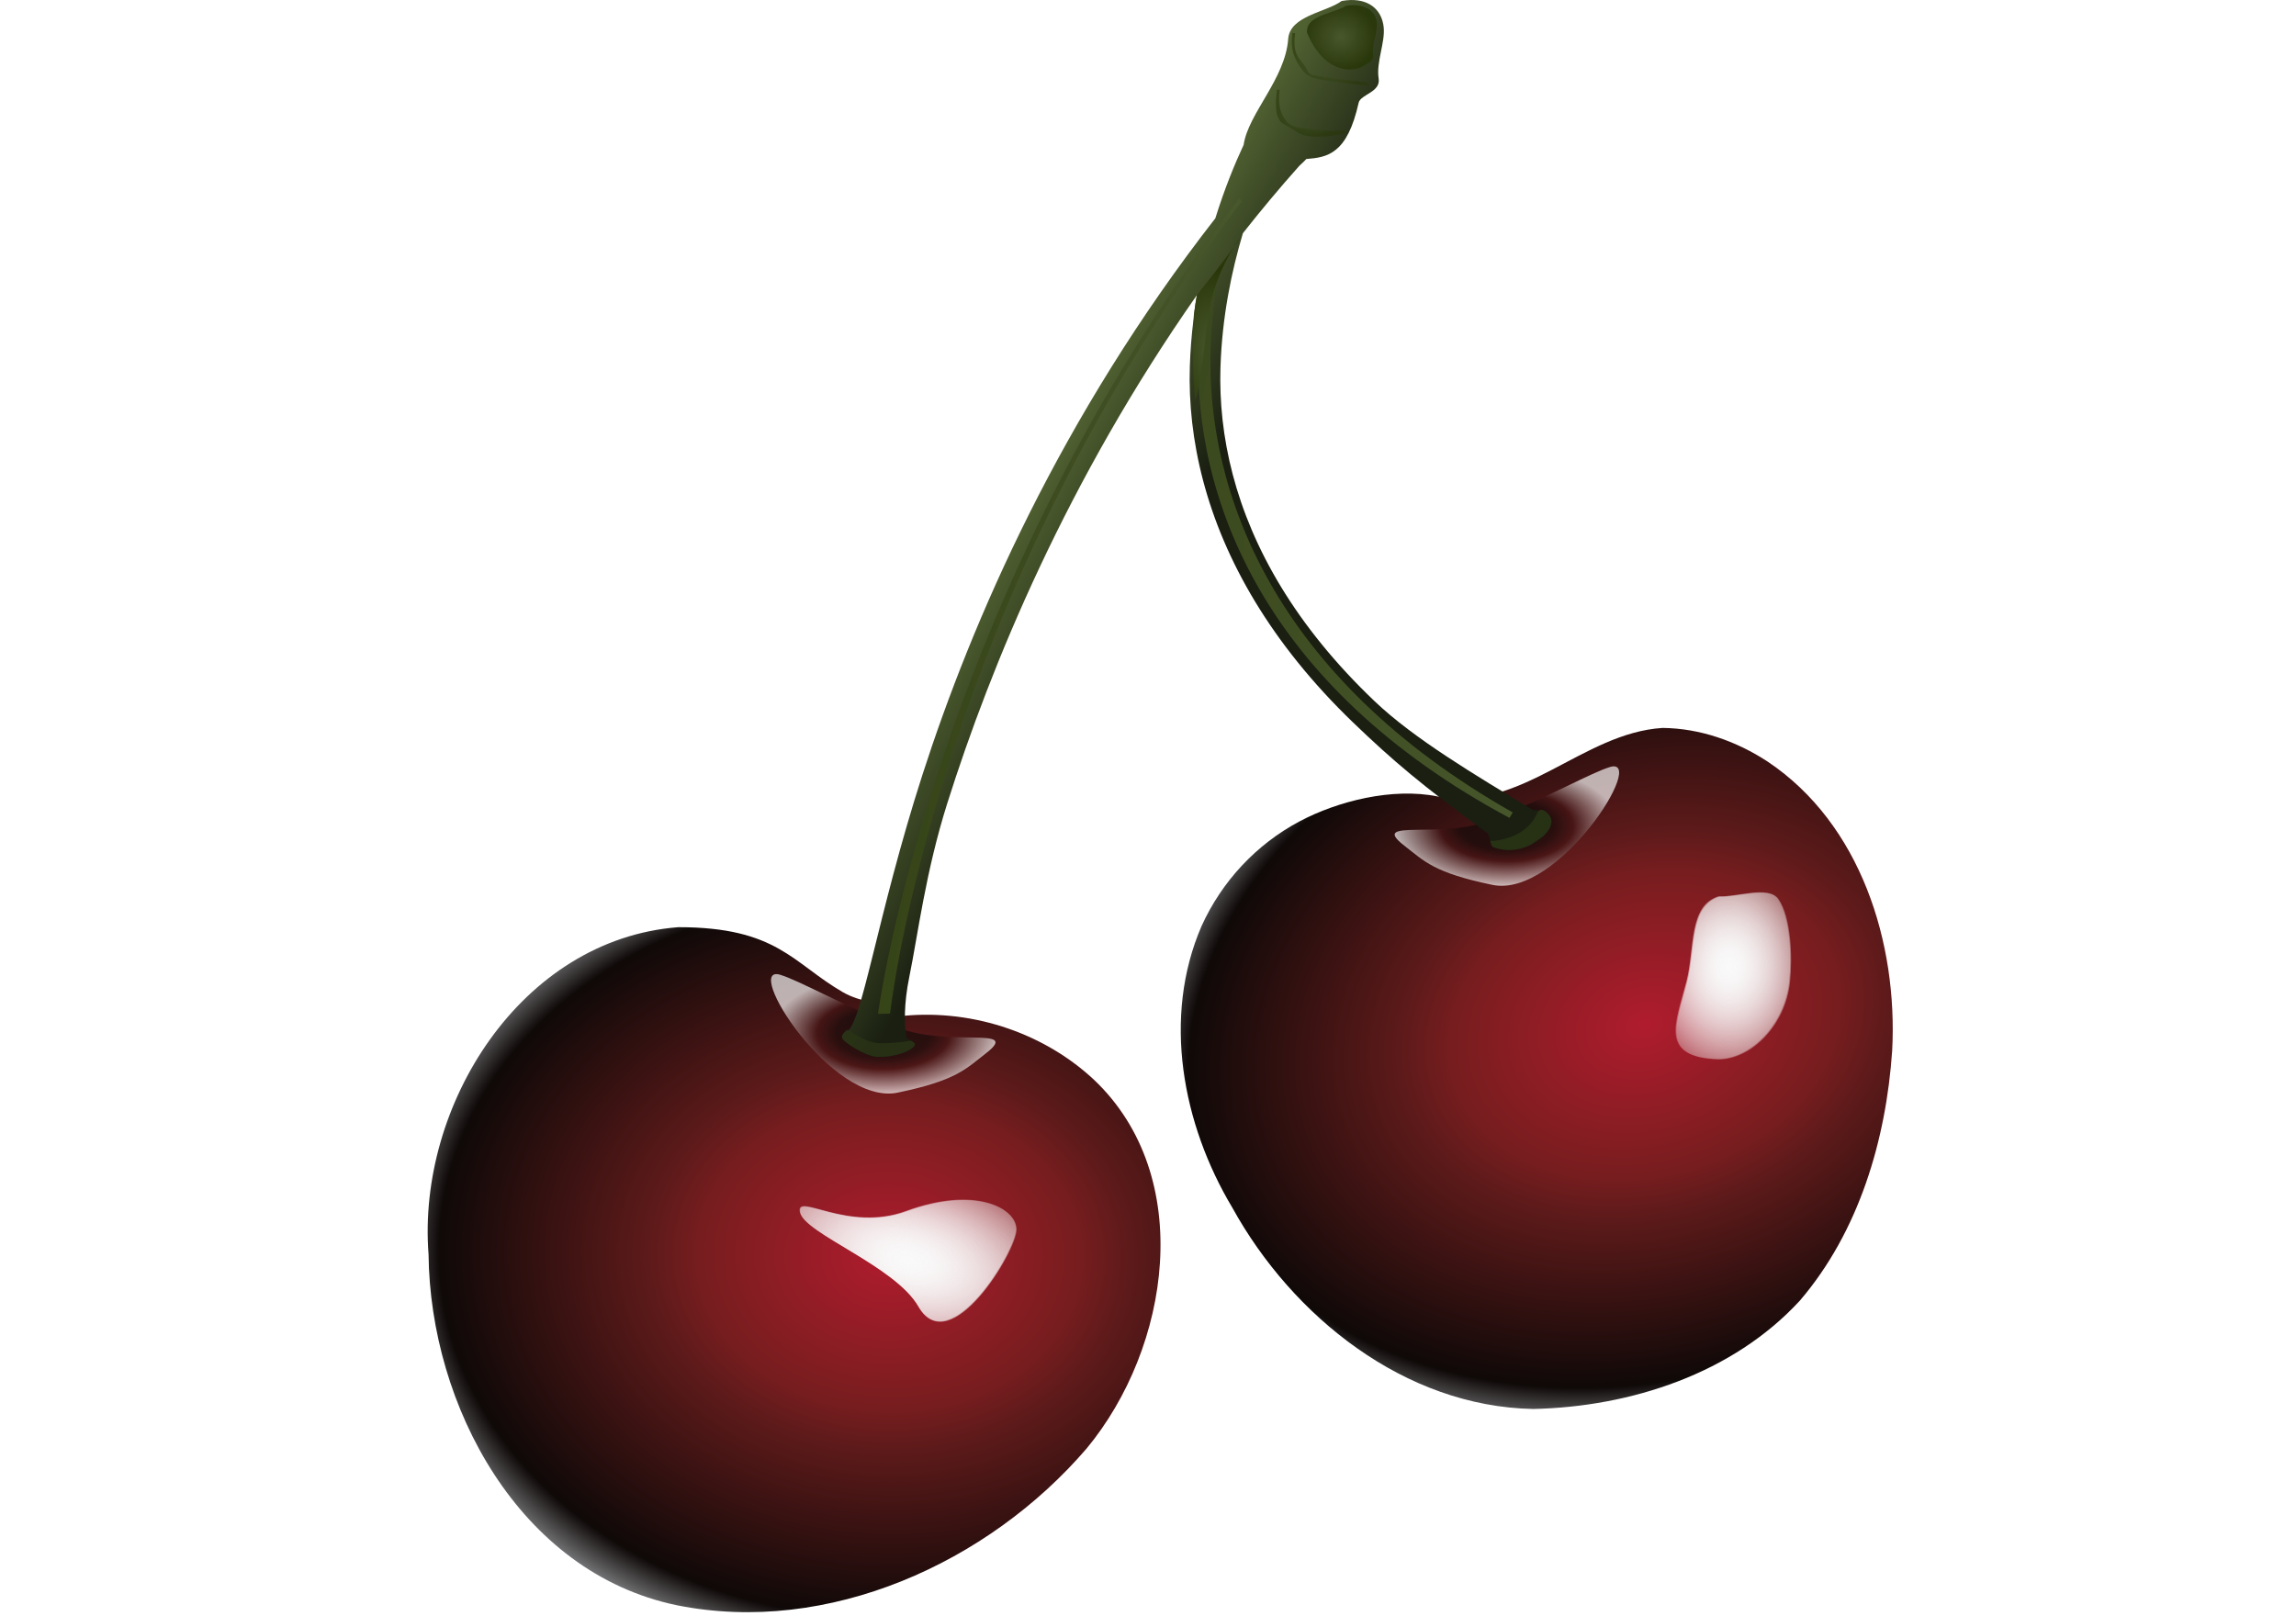 <?xml version="1.0" encoding="UTF-8" standalone="no"?>
<svg
   xmlns:dc="http://purl.org/dc/elements/1.1/"
   xmlns:cc="http://creativecommons.org/ns#"
   xmlns:rdf="http://www.w3.org/1999/02/22-rdf-syntax-ns#"
   xmlns:svg="http://www.w3.org/2000/svg"
   xmlns="http://www.w3.org/2000/svg"
   xmlns:xlink="http://www.w3.org/1999/xlink"
   xmlns:sodipodi="http://sodipodi.sourceforge.net/DTD/sodipodi-0.dtd"
   xmlns:inkscape="http://www.inkscape.org/namespaces/inkscape"
   width="125mm"
   height="88mm"
   id="svg2"
   version="1.1"
   inkscape:version="1.0.2-2 (e86c870879, 2021-01-15)"
   sodipodi:docname="cherries.svg">
  <title
     id="title3058">cherries glossy</title>
  <defs
     id="defs4">
    <linearGradient
       id="linearGradient5003">
      <stop
         id="stop5005"
         offset="0"
         style="stop-color:#120a09;stop-opacity:1" />
      <stop
         style="stop-color:#130a09;stop-opacity:1"
         offset="0.41"
         id="stop5007" />
      <stop
         style="stop-color:#431414;stop-opacity:1"
         offset="0.591"
         id="stop5009" />
      <stop
         id="stop5011"
         offset="1"
         style="stop-color:#ffffff;stop-opacity:1" />
    </linearGradient>
    <linearGradient
       id="linearGradient4795">
      <stop
         style="stop-color:#b01c2d;stop-opacity:1;"
         offset="0"
         id="stop4797" />
      <stop
         id="stop4799"
         offset="0.366"
         style="stop-color:#771d1f;stop-opacity:1;" />
      <stop
         style="stop-color:#5e1a1a;stop-opacity:1;"
         offset="0.462"
         id="stop4801" />
      <stop
         style="stop-color:#0f0908;stop-opacity:1;"
         offset="0.869"
         id="stop4803" />
      <stop
         id="stop4805"
         offset="1"
         style="stop-color:#a7acaf;stop-opacity:1" />
    </linearGradient>
    <linearGradient
       id="linearGradient4710">
      <stop
         style="stop-color:#49582d;stop-opacity:1"
         offset="0"
         id="stop4712" />
      <stop
         style="stop-color:#283608;stop-opacity:1;"
         offset="1"
         id="stop4714" />
    </linearGradient>
    <linearGradient
       id="linearGradient4537">
      <stop
         style="stop-color:#1a1f11;stop-opacity:1;"
         offset="0"
         id="stop4539" />
      <stop
         style="stop-color:#afd56a;stop-opacity:1;"
         offset="1"
         id="stop4541" />
    </linearGradient>
    <linearGradient
       inkscape:collect="always"
       id="linearGradient4389">
      <stop
         style="stop-color:#f9f9f9;stop-opacity:1;"
         offset="0"
         id="stop4391" />
      <stop
         style="stop-color:#f9f9f9;stop-opacity:0;"
         offset="1"
         id="stop4393" />
    </linearGradient>
    <radialGradient
       inkscape:collect="always"
       xlink:href="#linearGradient4795"
       id="radialGradient4284"
       gradientUnits="userSpaceOnUse"
       gradientTransform="matrix(1.016,-0.286,0.218,0.775,-90.15,159.32)"
       cx="625.714"
       cy="299.587"
       fx="625.714"
       fy="299.587"
       r="104.161" />
    <radialGradient
       inkscape:collect="always"
       xlink:href="#linearGradient4795"
       id="radialGradient4290"
       gradientUnits="userSpaceOnUse"
       gradientTransform="matrix(0.994,0.025,-0.02,0.802,1010.124,33.284)"
       cx="-552.041"
       cy="300.12"
       fx="-552.041"
       fy="300.12"
       r="107.21" />
    <radialGradient
       inkscape:collect="always"
       xlink:href="#linearGradient4389"
       id="radialGradient4395"
       cx="413.087"
       cy="370.705"
       fx="413.087"
       fy="370.705"
       r="31.683"
       gradientTransform="matrix(1.81,0.485,-0.273,1.017,-233.416,-206.674)"
       gradientUnits="userSpaceOnUse" />
    <radialGradient
       inkscape:collect="always"
       xlink:href="#linearGradient4389"
       id="radialGradient4451"
       gradientUnits="userSpaceOnUse"
       gradientTransform="matrix(1.641,0,0,2.119,-408.658,-338.576)"
       cx="647.204"
       cy="294.1"
       fx="647.204"
       fy="294.1"
       r="17.538" />
    <filter
       inkscape:collect="always"
       id="filter4485"
       x="-0.294"
       width="1.589"
       y="-0.203"
       height="1.405"
       color-interpolation-filters="sRGB">
      <feGaussianBlur
         inkscape:collect="always"
         stdDeviation="4.12"
         id="feGaussianBlur4487" />
    </filter>
    <filter
       inkscape:collect="always"
       id="filter4489"
       x="-0.187"
       width="1.375"
       y="-0.333"
       height="1.667"
       color-interpolation-filters="sRGB">
      <feGaussianBlur
         inkscape:collect="always"
         stdDeviation="4.949"
         id="feGaussianBlur4491" />
    </filter>
    <linearGradient
       inkscape:collect="always"
       xlink:href="#linearGradient4537"
       id="linearGradient4698"
       gradientUnits="userSpaceOnUse"
       gradientTransform="translate(10.899,-6.793)"
       x1="688.39"
       y1="196.613"
       x2="260.153"
       y2="207.113" />
    <filter
       inkscape:collect="always"
       id="filter4716"
       color-interpolation-filters="sRGB">
      <feGaussianBlur
         inkscape:collect="always"
         stdDeviation="0.792"
         id="feGaussianBlur4718" />
    </filter>
    <filter
       inkscape:collect="always"
       id="filter4777"
       x="-0.134"
       width="1.269"
       y="-0.252"
       height="1.505"
       color-interpolation-filters="sRGB">
      <feGaussianBlur
         inkscape:collect="always"
         stdDeviation="3.677"
         id="feGaussianBlur4779" />
    </filter>
    <radialGradient
       inkscape:collect="always"
       xlink:href="#linearGradient4389"
       id="radialGradient4827"
       gradientUnits="userSpaceOnUse"
       gradientTransform="matrix(1.831,0.626,-0.125,0.365,-299.757,-65.516)"
       cx="406.918"
       cy="318.131"
       fx="406.918"
       fy="318.131"
       r="30.73" />
    <radialGradient
       inkscape:collect="always"
       xlink:href="#linearGradient5003"
       id="radialGradient4915"
       cx="589.748"
       cy="266.173"
       fx="589.748"
       fy="266.173"
       r="32.851"
       gradientTransform="matrix(1,0,0,0.532,0,124.545)"
       gradientUnits="userSpaceOnUse" />
    <radialGradient
       inkscape:collect="always"
       xlink:href="#linearGradient5003"
       id="radialGradient4923"
       cx="405.9"
       cy="304.357"
       fx="405.9"
       fy="304.357"
       r="32.851"
       gradientTransform="matrix(1,0,0,0.532,0,142.411)"
       gradientUnits="userSpaceOnUse" />
    <filter
       inkscape:collect="always"
       id="filter5071"
       x="-0.125"
       width="1.251"
       y="-0.236"
       height="1.472"
       color-interpolation-filters="sRGB">
      <feGaussianBlur
         inkscape:collect="always"
         stdDeviation="3.436"
         id="feGaussianBlur5073" />
    </filter>
    <filter
       inkscape:collect="always"
       id="filter5075"
       x="-0.125"
       width="1.251"
       y="-0.236"
       height="1.472"
       color-interpolation-filters="sRGB">
      <feGaussianBlur
         inkscape:collect="always"
         stdDeviation="3.436"
         id="feGaussianBlur5077" />
    </filter>
    <radialGradient
       inkscape:collect="always"
       xlink:href="#linearGradient4710"
       id="radialGradient5124"
       cx="530.47"
       cy="34.665"
       fx="530.47"
       fy="34.665"
       r="10.968"
       gradientTransform="matrix(1,0,0,0.736,0,9.156)"
       gradientUnits="userSpaceOnUse" />
    <radialGradient
       inkscape:collect="always"
       xlink:href="#linearGradient4710"
       id="radialGradient5132"
       cx="536.22"
       cy="21.54"
       fx="536.22"
       fy="21.54"
       r="10.968"
       gradientTransform="matrix(0.83,0,0,0.669,90.443,5.022)"
       gradientUnits="userSpaceOnUse" />
    <radialGradient
       inkscape:collect="always"
       xlink:href="#linearGradient4389"
       id="radialGradient5188"
       gradientUnits="userSpaceOnUse"
       gradientTransform="matrix(1.273,0.341,-0.192,0.715,4.686,-144.847)"
       cx="413.087"
       cy="370.705"
       fx="413.087"
       fy="370.705"
       r="31.683" />
    <radialGradient
       inkscape:collect="always"
       xlink:href="#linearGradient4389"
       id="radialGradient5190"
       gradientUnits="userSpaceOnUse"
       gradientTransform="matrix(1.154,0,0,1.49,-118.556,-237.611)"
       cx="647.204"
       cy="294.1"
       fx="647.204"
       fy="294.1"
       r="17.538" />
    <linearGradient
       inkscape:collect="always"
       xlink:href="#linearGradient4537"
       id="linearGradient5192"
       gradientUnits="userSpaceOnUse"
       gradientTransform="matrix(0.703,0,0,0.703,170.248,0.5)"
       x1="534.179"
       y1="78.169"
       x2="435.789"
       y2="21.755" />
    <linearGradient
       inkscape:collect="always"
       xlink:href="#linearGradient4710"
       id="linearGradient5194"
       gradientUnits="userSpaceOnUse"
       gradientTransform="translate(5.95,-5.379)"
       x1="488.986"
       y1="204.391"
       x2="358.44"
       y2="187.314" />
    <linearGradient
       inkscape:collect="always"
       xlink:href="#linearGradient4710"
       id="linearGradient5196"
       gradientUnits="userSpaceOnUse"
       gradientTransform="translate(2.48,-5.202)"
       x1="629.7"
       y1="181.764"
       x2="289.851"
       y2="106.704" />
    <radialGradient
       inkscape:collect="always"
       xlink:href="#linearGradient4710"
       id="radialGradient5204"
       cx="538.169"
       cy="16.499"
       fx="538.169"
       fy="16.499"
       r="10.252"
       gradientTransform="matrix(0.703,0,0,0.645,170.085,-1.27)"
       gradientUnits="userSpaceOnUse" />
    <radialGradient
       inkscape:collect="always"
       xlink:href="#linearGradient4710"
       id="radialGradient5208"
       cx="499.975"
       cy="97.626"
       fx="499.975"
       fy="97.626"
       r="7.206"
       gradientTransform="matrix(1.289,-0.012,0.022,2.33,-124.642,-147.976)"
       gradientUnits="userSpaceOnUse" />
    <filter
       inkscape:collect="always"
       id="filter5214">
      <feGaussianBlur
         inkscape:collect="always"
         stdDeviation="1.27"
         id="feGaussianBlur5216" />
    </filter>
    <filter
       inkscape:collect="always"
       id="filter5218">
      <feGaussianBlur
         inkscape:collect="always"
         stdDeviation="1.715"
         id="feGaussianBlur5220" />
    </filter>
    <filter
       inkscape:collect="always"
       id="filter5322"
       x="-0.073"
       width="1.146"
       y="-0.1"
       height="1.2">
      <feGaussianBlur
         inkscape:collect="always"
         stdDeviation="0.673"
         id="feGaussianBlur5324" />
    </filter>
    <filter
       inkscape:collect="always"
       id="filter5346">
      <feGaussianBlur
         inkscape:collect="always"
         stdDeviation="0.344"
         id="feGaussianBlur5348" />
    </filter>
  </defs>
  <sodipodi:namedview
     id="base"
     pagecolor="#ffffff"
     bordercolor="#666666"
     borderopacity="1.0"
     inkscape:pageopacity="0.0"
     inkscape:pageshadow="2"
     inkscape:zoom="1"
     inkscape:cx="-54.69553"
     inkscape:cy="313.61472"
     inkscape:document-units="px"
     inkscape:current-layer="layer2"
     showgrid="false"
     inkscape:window-width="1920"
     inkscape:window-height="1017"
     inkscape:window-x="-8"
     inkscape:window-y="-8"
     inkscape:window-maximized="1"
     fit-margin-top="0"
     fit-margin-left="0"
     fit-margin-right="0"
     fit-margin-bottom="0"
     inkscape:document-rotation="0"
     units="mm" />
  <g
     inkscape:groupmode="layer"
     id="layer2"
     inkscape:label="vysnia"
     transform="translate(-272.442,-1.686)"
     style="display:inline">
    <path
       sodipodi:nodetypes="ccccccsc"
       inkscape:connector-curvature="0"
       id="path4098"
       d="m 411.997,192.515 c -32.418,2.504 -53.766,36.702 -51.373,67.34 0.33,31.097 18.618,65.492 51.102,72.219 31.144,6.246 64.084,-8.721 84.293,-32.246 17.185,-20.735 22.59,-55.97 1.493,-75.945 -10.727,-10.003 -26.018,-14.788 -40.544,-12.969 -3.197,-3.225 -7.169,-2.756 -11.07,-5.008 -10.344,-5.973 -13.514,-13.407 -33.902,-13.391 z"
       style="fill:url(#radialGradient4290);fill-opacity:1;stroke:none;stroke-width:0.703" />
    <path
       style="color:#000000;display:inline;overflow:visible;visibility:visible;fill:url(#radialGradient5188);fill-opacity:1;fill-rule:nonzero;stroke:none;stroke-width:6.329;marker:none;enable-background:accumulate"
       d="m 481.635,254.746 c 0,4.394 -13.729,27.117 -20.14,15.913 -4.838,-8.454 -23.416,-15 -24.367,-19.394 -0.93,-4.295 9.77,4.22 21.881,-0.249 14.152,-5.222 22.627,-0.665 22.627,3.73 z"
       id="path4381"
       inkscape:connector-curvature="0"
       sodipodi:nodetypes="sssss" />
    <path
       sodipodi:nodetypes="sssss"
       inkscape:connector-curvature="0"
       id="path4425"
       d="m 444.77,361.519 c 0,6.248 -19.521,38.558 -28.638,22.627 -6.879,-12.021 -33.296,-21.329 -34.648,-27.577 -1.322,-6.107 13.893,6 31.113,-0.354 20.122,-7.425 32.173,-0.945 32.173,5.303 z"
       style="color:#000000;display:inline;overflow:visible;visibility:visible;fill:url(#radialGradient4395);fill-opacity:1;fill-rule:nonzero;stroke:none;stroke-width:9;marker:none;filter:url(#filter4489);enable-background:accumulate"
       transform="matrix(0.703,0,0,0.703,168.841,0.5)" />
    <path
       inkscape:connector-curvature="0"
       id="path4080"
       d="m 614.539,151.506 c -16.506,1.028 -29.025,17.366 -46.24,14.109 -9.331,-1.899 -20.611,0.957 -28.47,5.131 -8.854,4.704 -15.954,12.3 -20.143,21.527 -8.138,18.813 -3.936,40.796 6.307,57.932 12.385,22.461 35.484,40.985 61.954,41.471 20.049,-0.443 41.013,-7.267 54.855,-22.307 12.141,-14.187 17.733,-33.059 18.988,-51.427 1.177,-22.165 -6.445,-46.66 -25.603,-59.492 -6.403,-4.208 -13.944,-6.872 -21.648,-6.945 z"
       style="color:#000000;display:inline;overflow:visible;visibility:visible;fill:url(#radialGradient4284);fill-opacity:1;fill-rule:nonzero;stroke:none;stroke-width:0.703;marker:none;enable-background:accumulate"
       sodipodi:nodetypes="ccsccccccc" />
    <path
       sodipodi:nodetypes="scscss"
       inkscape:connector-curvature="0"
       id="path4435"
       d="m 640.767,203.824 c -0.919,8.74 -7.852,15.913 -14.718,15.913 -12.184,-0.427 -8.637,-7.359 -6.422,-15.965 1.773,-6.889 0.371,-15.566 6.603,-17.535 3.709,0.192 10.253,-2.292 12.195,0.499 2.597,3.734 2.88,11.968 2.342,17.087 z"
       style="color:#000000;display:inline;overflow:visible;visibility:visible;fill:url(#radialGradient5190);fill-opacity:1;fill-rule:nonzero;stroke:none;stroke-width:6.329;marker:none;enable-background:accumulate" />
    <path
       style="color:#000000;display:inline;overflow:visible;visibility:visible;fill:url(#radialGradient4451);fill-opacity:1;fill-rule:nonzero;stroke:none;stroke-width:9;marker:none;filter:url(#filter4485);enable-background:accumulate"
       d="m 671.044,289.112 c -1.307,12.428 -11.165,22.627 -20.928,22.627 -17.325,-0.608 -12.281,-10.463 -9.131,-22.701 2.522,-9.796 0.528,-22.134 9.388,-24.933 5.274,0.272 14.58,-3.259 17.34,0.709 3.693,5.309 4.096,17.018 3.33,24.297 z"
       id="path4467"
       inkscape:connector-curvature="0"
       sodipodi:nodetypes="scscss"
       transform="matrix(0.703,0,0,0.703,168.841,0.5)" />
    <path
       style="color:#000000;font-style:normal;font-variant:normal;font-weight:normal;font-stretch:normal;font-size:medium;line-height:normal;font-family:Sans;-inkscape-font-specification:Sans;text-indent:0;text-align:start;text-decoration:none;text-decoration-line:none;letter-spacing:normal;word-spacing:normal;text-transform:none;writing-mode:lr-tb;direction:ltr;baseline-shift:baseline;text-anchor:start;display:inline;overflow:visible;visibility:visible;fill:url(#linearGradient4698);fill-opacity:1;stroke:none;stroke-width:9;marker:none;filter:url(#filter4716);enable-background:accumulate"
       d="m 534.968,6.96 c -4.169,1.186 -5.885,6.419 -8.243,10.056 -2.671,4.119 -4.927,8.551 -6.589,13.169 -2.382,6.617 -9.127,15.052 -4.749,20.556 0.733,0.921 2.437,0.433 3.531,0 5.703,-2.259 9.265,-8.08 13.411,-12.601 4.134,-4.508 8.447,-9.03 11.362,-14.407 2.072,-3.821 6.096,-8.454 4.177,-12.354 -2.007,-4.078 -8.528,-5.663 -12.9,-4.419 z"
       id="path4696"
       inkscape:connector-curvature="0"
       sodipodi:nodetypes="aaaaaaaaa"
       transform="matrix(0.703,0,0,0.703,168.841,0.5)" />
    <path
       style="color:#000000;display:inline;overflow:visible;visibility:visible;opacity:0.102;fill:url(#radialGradient4827);fill-opacity:1;fill-rule:nonzero;stroke:none;stroke-width:9;marker:none;filter:url(#filter4777);enable-background:accumulate"
       d="m 435.931,310.077 c -5.907,4.587 -8.633,7.928 -25.809,11.49 -19.31,4.005 -45.75,-38.076 -34.295,-34.471 5.657,1.78 16.068,7.848 34.295,15.38 14.603,6.035 36.448,-0.66 25.809,7.601 z"
       id="path4767"
       inkscape:connector-curvature="0"
       sodipodi:nodetypes="sssss"
       transform="matrix(0.703,0,0,0.703,168.841,0.5)" />
    <path
       sodipodi:nodetypes="sssss"
       inkscape:connector-curvature="0"
       id="path4723"
       d="m 435.931,310.077 c -5.907,4.587 -8.633,7.928 -25.809,11.49 -19.31,4.005 -45.75,-38.076 -34.295,-34.471 5.657,1.78 16.068,7.848 34.295,15.38 14.603,6.035 36.448,-0.66 25.809,7.601 z"
       style="color:#000000;display:inline;overflow:visible;visibility:visible;opacity:0.819;fill:url(#radialGradient4923);fill-opacity:1;fill-rule:nonzero;stroke:none;stroke-width:9;marker:none;filter:url(#filter5071);enable-background:accumulate"
       transform="matrix(0.703,0,0,0.703,168.841,0.5)" />
    <path
       sodipodi:nodetypes="sssss"
       inkscape:connector-curvature="0"
       id="path4819"
       d="m 619.779,271.893 c -5.907,4.587 -8.633,7.928 -25.809,11.49 -19.31,4.005 -45.75,-38.076 -34.295,-34.471 5.657,1.78 16.068,7.848 34.295,15.38 14.603,6.035 36.448,-0.66 25.809,7.601 z"
       style="color:#000000;display:inline;overflow:visible;visibility:visible;opacity:0.819;fill:url(#radialGradient4915);fill-opacity:1;fill-rule:nonzero;stroke:none;stroke-width:9;marker:none;filter:url(#filter5075);enable-background:accumulate"
       transform="matrix(-0.703,0,0,0.703,997.104,-15.413)" />
    <path
       sodipodi:nodetypes="sccccsscsscssssccsssssccssssccccsss"
       inkscape:connector-curvature="0"
       id="path4512"
       d="m 550.41,1.687 c -0.589,0.009 -1.227,0.084 -1.89,0.198 -3.223,2.359 -10.646,3.016 -11.011,7.802 -0.594,8.27 -8.224,15.338 -9.165,21.801 -1.718,3.682 -3.859,8.808 -5.824,15.12 -31.864,40.897 -50.067,82.879 -60.303,114.636 -9.316,28.902 -12.546,51.929 -15.624,52.749 -0.545,0.145 -1.024,0.848 -0.862,1.226 -0.121,0.727 4.743,3.864 7.143,3.975 3.614,0.166 7.132,-1.209 7.782,-2.323 0.41,-0.703 -1.406,-1.189 -1.633,-1.473 0,0 -0.092,-0.355 -0.186,-1.051 -0.24,-1.776 -0.493,-5.768 0.733,-11.725 1.706,-8.292 3.295,-21.386 7.796,-35.621 4.501,-14.235 10.672,-30.856 19.057,-48.686 8.385,-17.831 18.983,-36.872 32.34,-55.949 -0.278,1.811 -0.665,3.405 -0.747,5.143 -0.38,3.093 -0.644,6.28 -0.747,9.582 -0.235,7.487 0.592,15.406 2.743,23.545 2.15,8.139 5.624,16.497 10.682,24.862 5.058,8.365 11.701,16.738 20.189,24.905 8.016,7.713 14.191,12.983 27.527,22.685 0.661,0.481 0.588,2.527 1.28,2.947 8.285,3.192 17.26,-7.459 8.216,-7.613 -12.042,-7.303 -24.47,-14.658 -32.595,-22.396 -8.125,-7.738 -14.433,-15.61 -19.208,-23.448 -4.775,-7.838 -8.018,-15.643 -10.011,-23.247 -1.993,-7.604 -2.738,-15.007 -2.517,-22.041 0.327,-10.417 2.29,-19.85 4.615,-27.603 3.648,-4.643 7.511,-9.275 11.604,-13.868 0.484,-0.424 0.965,-0.903 1.45,-1.407 4.338,-0.347 8.411,-0.989 10.769,-11.604 0.422,-1.71 4.554,-2.143 4.11,-4.945 -0.541,-3.414 1.368,-7.419 1.033,-10.593 -0.345,-3.264 -2.623,-5.646 -6.747,-5.582 z"
       style="color:#000000;font-style:normal;font-variant:normal;font-weight:normal;font-stretch:normal;font-size:medium;line-height:normal;font-family:Sans;-inkscape-font-specification:Sans;text-indent:0;text-align:start;text-decoration:none;text-decoration-line:none;letter-spacing:normal;word-spacing:normal;text-transform:none;writing-mode:lr-tb;direction:ltr;baseline-shift:baseline;text-anchor:start;display:inline;overflow:visible;visibility:visible;fill:url(#linearGradient5192);fill-opacity:1;stroke:none;stroke-width:6.329;marker:none;enable-background:accumulate" />
    <path
       inkscape:connector-curvature="0"
       style="color:#000000;font-style:normal;font-variant:normal;font-weight:normal;font-stretch:normal;font-size:medium;line-height:normal;font-family:Sans;-inkscape-font-specification:Sans;text-indent:0;text-align:start;text-decoration:none;text-decoration-line:none;letter-spacing:normal;word-spacing:normal;text-transform:none;writing-mode:lr-tb;direction:ltr;baseline-shift:baseline;text-anchor:start;display:inline;overflow:visible;visibility:visible;fill:url(#linearGradient5194);fill-opacity:1;stroke:none;stroke-width:9;marker:none;filter:url(#filter5218);enable-background:accumulate"
       d="M 510.161,59.576 C 420.683,175.394 404.344,298.5 404.344,298.5 l 3.531,-0.062 c 0.07,-0.663 13.757,-122.302 102.988,-237.801 z"
       id="path4585"
       sodipodi:nodetypes="ccccc"
       transform="matrix(0.703,0,0,0.703,168.841,0.5)" />
    <path
       style="color:#000000;font-style:normal;font-variant:normal;font-weight:normal;font-stretch:normal;font-size:medium;line-height:normal;font-family:Sans;-inkscape-font-specification:Sans;text-indent:0;text-align:start;text-decoration:none;text-decoration-line:none;letter-spacing:normal;word-spacing:normal;text-transform:none;writing-mode:lr-tb;direction:ltr;baseline-shift:baseline;text-anchor:start;display:inline;overflow:visible;visibility:visible;fill:url(#linearGradient5196);fill-opacity:1;stroke:none;stroke-width:9;marker:none;filter:url(#filter5214);enable-background:accumulate"
       d="m 504.003,80.358 c -1.518,2.169 -3,4.333 -4.469,6.5 -0.595,4.648 -1.167,11.899 -1.352,16.882 -1.607,43.304 18.697,98.613 91,137.406 l 0.969,-1.594 c -69.749,-39.508 -89.93,-93.736 -88.438,-136.312 0.257,-7.342 1.182,-16.295 2.289,-22.882 z"
       id="path4575"
       inkscape:connector-curvature="0"
       sodipodi:nodetypes="ccsccsc"
       transform="matrix(0.703,0,0,0.703,168.841,0.5)" />
    <path
       style="color:#000000;font-style:normal;font-variant:normal;font-weight:normal;font-stretch:normal;font-size:medium;line-height:normal;font-family:Sans;-inkscape-font-specification:Sans;text-indent:0;text-align:start;text-decoration:none;text-decoration-line:none;letter-spacing:normal;word-spacing:normal;text-transform:none;writing-mode:lr-tb;direction:ltr;baseline-shift:baseline;text-anchor:start;display:inline;overflow:visible;visibility:visible;opacity:0.77;fill:url(#radialGradient5124);fill-opacity:1;stroke:none;stroke-width:0.835px;marker:none;filter:url(#filter5322);enable-background:accumulate"
       d="m 519.75,26.594 c -0.737,5.545 -0.552,10.208 2.156,11.812 4.196,2.487 4.794,3.649 7.688,4.094 5.787,0.89 11.844,-1.031 11.844,-1.031 l -0.25,-0.781 c 0,0 -5.823,0.193 -11.344,-0.656 -2.76,-0.425 -5.268,-0.26 -7.031,-2.531 -1.764,-2.271 -2.968,-5.379 -2.25,-10.781 z"
       id="path5079"
       inkscape:connector-curvature="0"
       sodipodi:nodetypes="cssccsscc"
       transform="matrix(0.647,0,0,0.601,198.947,4.142)" />
    <path
       style="color:#000000;font-style:normal;font-variant:normal;font-weight:normal;font-stretch:normal;font-size:medium;line-height:normal;font-family:Sans;-inkscape-font-specification:Sans;text-indent:0;text-align:start;text-decoration:none;text-decoration-line:none;letter-spacing:normal;word-spacing:normal;text-transform:none;writing-mode:lr-tb;direction:ltr;baseline-shift:baseline;text-anchor:start;display:inline;overflow:visible;visibility:visible;opacity:0.77;fill:url(#radialGradient5132);fill-opacity:1;stroke:none;stroke-width:0.835px;marker:none;filter:url(#filter5346);enable-background:accumulate"
       d="m 526.564,12.094 c -0.612,5.041 0.982,7.539 2.584,9.8 1.603,2.26 5.068,2.294 7.469,2.699 4.802,0.809 7.945,1.023 7.945,1.023 l -0.207,-0.71 c 0,0 -7.631,-1.038 -12.213,-1.81 -2.291,-0.386 -1.396,-0.789 -2.86,-2.854 -1.464,-2.065 -2.64,-3.123 -2.045,-8.034 z"
       id="path5081"
       inkscape:connector-curvature="0"
       sodipodi:nodetypes="cssccsscc"
       transform="matrix(0.87,0,0,0.802,80.247,-1.261)" />
    <path
       style="fill:url(#radialGradient5208);fill-opacity:1;stroke:none;stroke-width:0.703"
       d="m 527.655,50.522 c -1.231,2.286 -8.967,11.956 -8.967,11.956 -1.531,8.259 -0.352,21.626 -0.352,21.626 1.952,-5.471 1.726,-14.391 3.567,-21.418 1.842,-7.028 5.751,-12.163 5.751,-12.163 z"
       id="path4595"
       inkscape:connector-curvature="0"
       sodipodi:nodetypes="ccssc" />
    <path
       style="color:#000000;font-style:normal;font-variant:normal;font-weight:normal;font-stretch:normal;font-size:medium;line-height:normal;font-family:Sans;-inkscape-font-specification:Sans;text-indent:0;text-align:start;text-decoration:none;text-decoration-line:none;letter-spacing:normal;word-spacing:normal;text-transform:none;writing-mode:lr-tb;direction:ltr;baseline-shift:baseline;text-anchor:start;display:inline;overflow:visible;visibility:visible;opacity:0.88;fill:url(#radialGradient5204);fill-opacity:1;stroke:none;stroke-width:6.329;marker:none;enable-background:accumulate"
       d="m 550.819,2.759 c -0.43,0.006 -0.895,0.054 -1.38,0.126 -2.352,1.497 -7.771,1.914 -8.037,4.95 -0.013,0.159 -0.026,0.316 -0.048,0.474 -6.5e-4,0.005 6.7e-4,0.009 0,0.014 1.822,4.592 5.084,7.656 8.807,7.656 0.807,0 1.588,-0.16 2.342,-0.432 0.936,-0.662 2.741,-1.128 2.487,-2.524 -0.395,-2.166 0.999,-4.707 0.754,-6.721 -0.252,-2.071 -1.915,-3.582 -4.925,-3.542 z"
       id="path5164"
       inkscape:connector-curvature="0" />
    <path
       style="color:#000000;display:inline;overflow:visible;visibility:visible;opacity:0.819;fill:#2a3415;fill-opacity:1;fill-rule:nonzero;stroke:none;stroke-width:6.329;marker:none;enable-background:accumulate"
       d="m 446.691,213.607 c -0.336,0.279 -1.076,1.337 -0.959,1.611 -0.121,0.727 4.743,3.868 7.143,3.978 3.614,0.166 7.13,-1.216 7.78,-2.33 0.239,-0.41 -0.273,-0.724 -0.791,-0.989 -1.832,0.283 -3.89,0.527 -6.11,0.527 -2.886,0 -4.982,-1.661 -7.063,-2.797 z"
       id="path5175"
       inkscape:connector-curvature="0"
       sodipodi:nodetypes="ccsscsc" />
    <path
       style="color:#000000;font-style:normal;font-variant:normal;font-weight:normal;font-stretch:normal;font-size:medium;line-height:normal;font-family:Sans;-inkscape-font-specification:Sans;text-indent:0;text-align:start;text-decoration:none;text-decoration-line:none;letter-spacing:normal;word-spacing:normal;text-transform:none;writing-mode:lr-tb;direction:ltr;baseline-shift:baseline;text-anchor:start;display:inline;overflow:visible;visibility:visible;fill:#273114;fill-opacity:1;stroke:none;stroke-width:6.329;marker:none;enable-background:accumulate"
       d="m 591.419,169.747 c -0.42,-0.815 -2.007,-2.232 -2.654,-0.719 -2.001,4.677 -7.485,5.731 -9.675,5.752 0.137,0.552 0.284,1.065 0.593,1.253 2.589,0.998 5.253,0.656 7.406,-0.308 0.015,-0.007 0.029,-0.015 0.044,-0.022 0.917,-0.575 1.837,-1.178 2.725,-1.802 0.015,-0.014 0.029,-0.03 0.044,-0.044 1.487,-1.389 2.186,-2.812 1.516,-4.11 z"
       id="path5180"
       inkscape:connector-curvature="0"
       sodipodi:nodetypes="ascccccca" />
  </g>
</svg>
